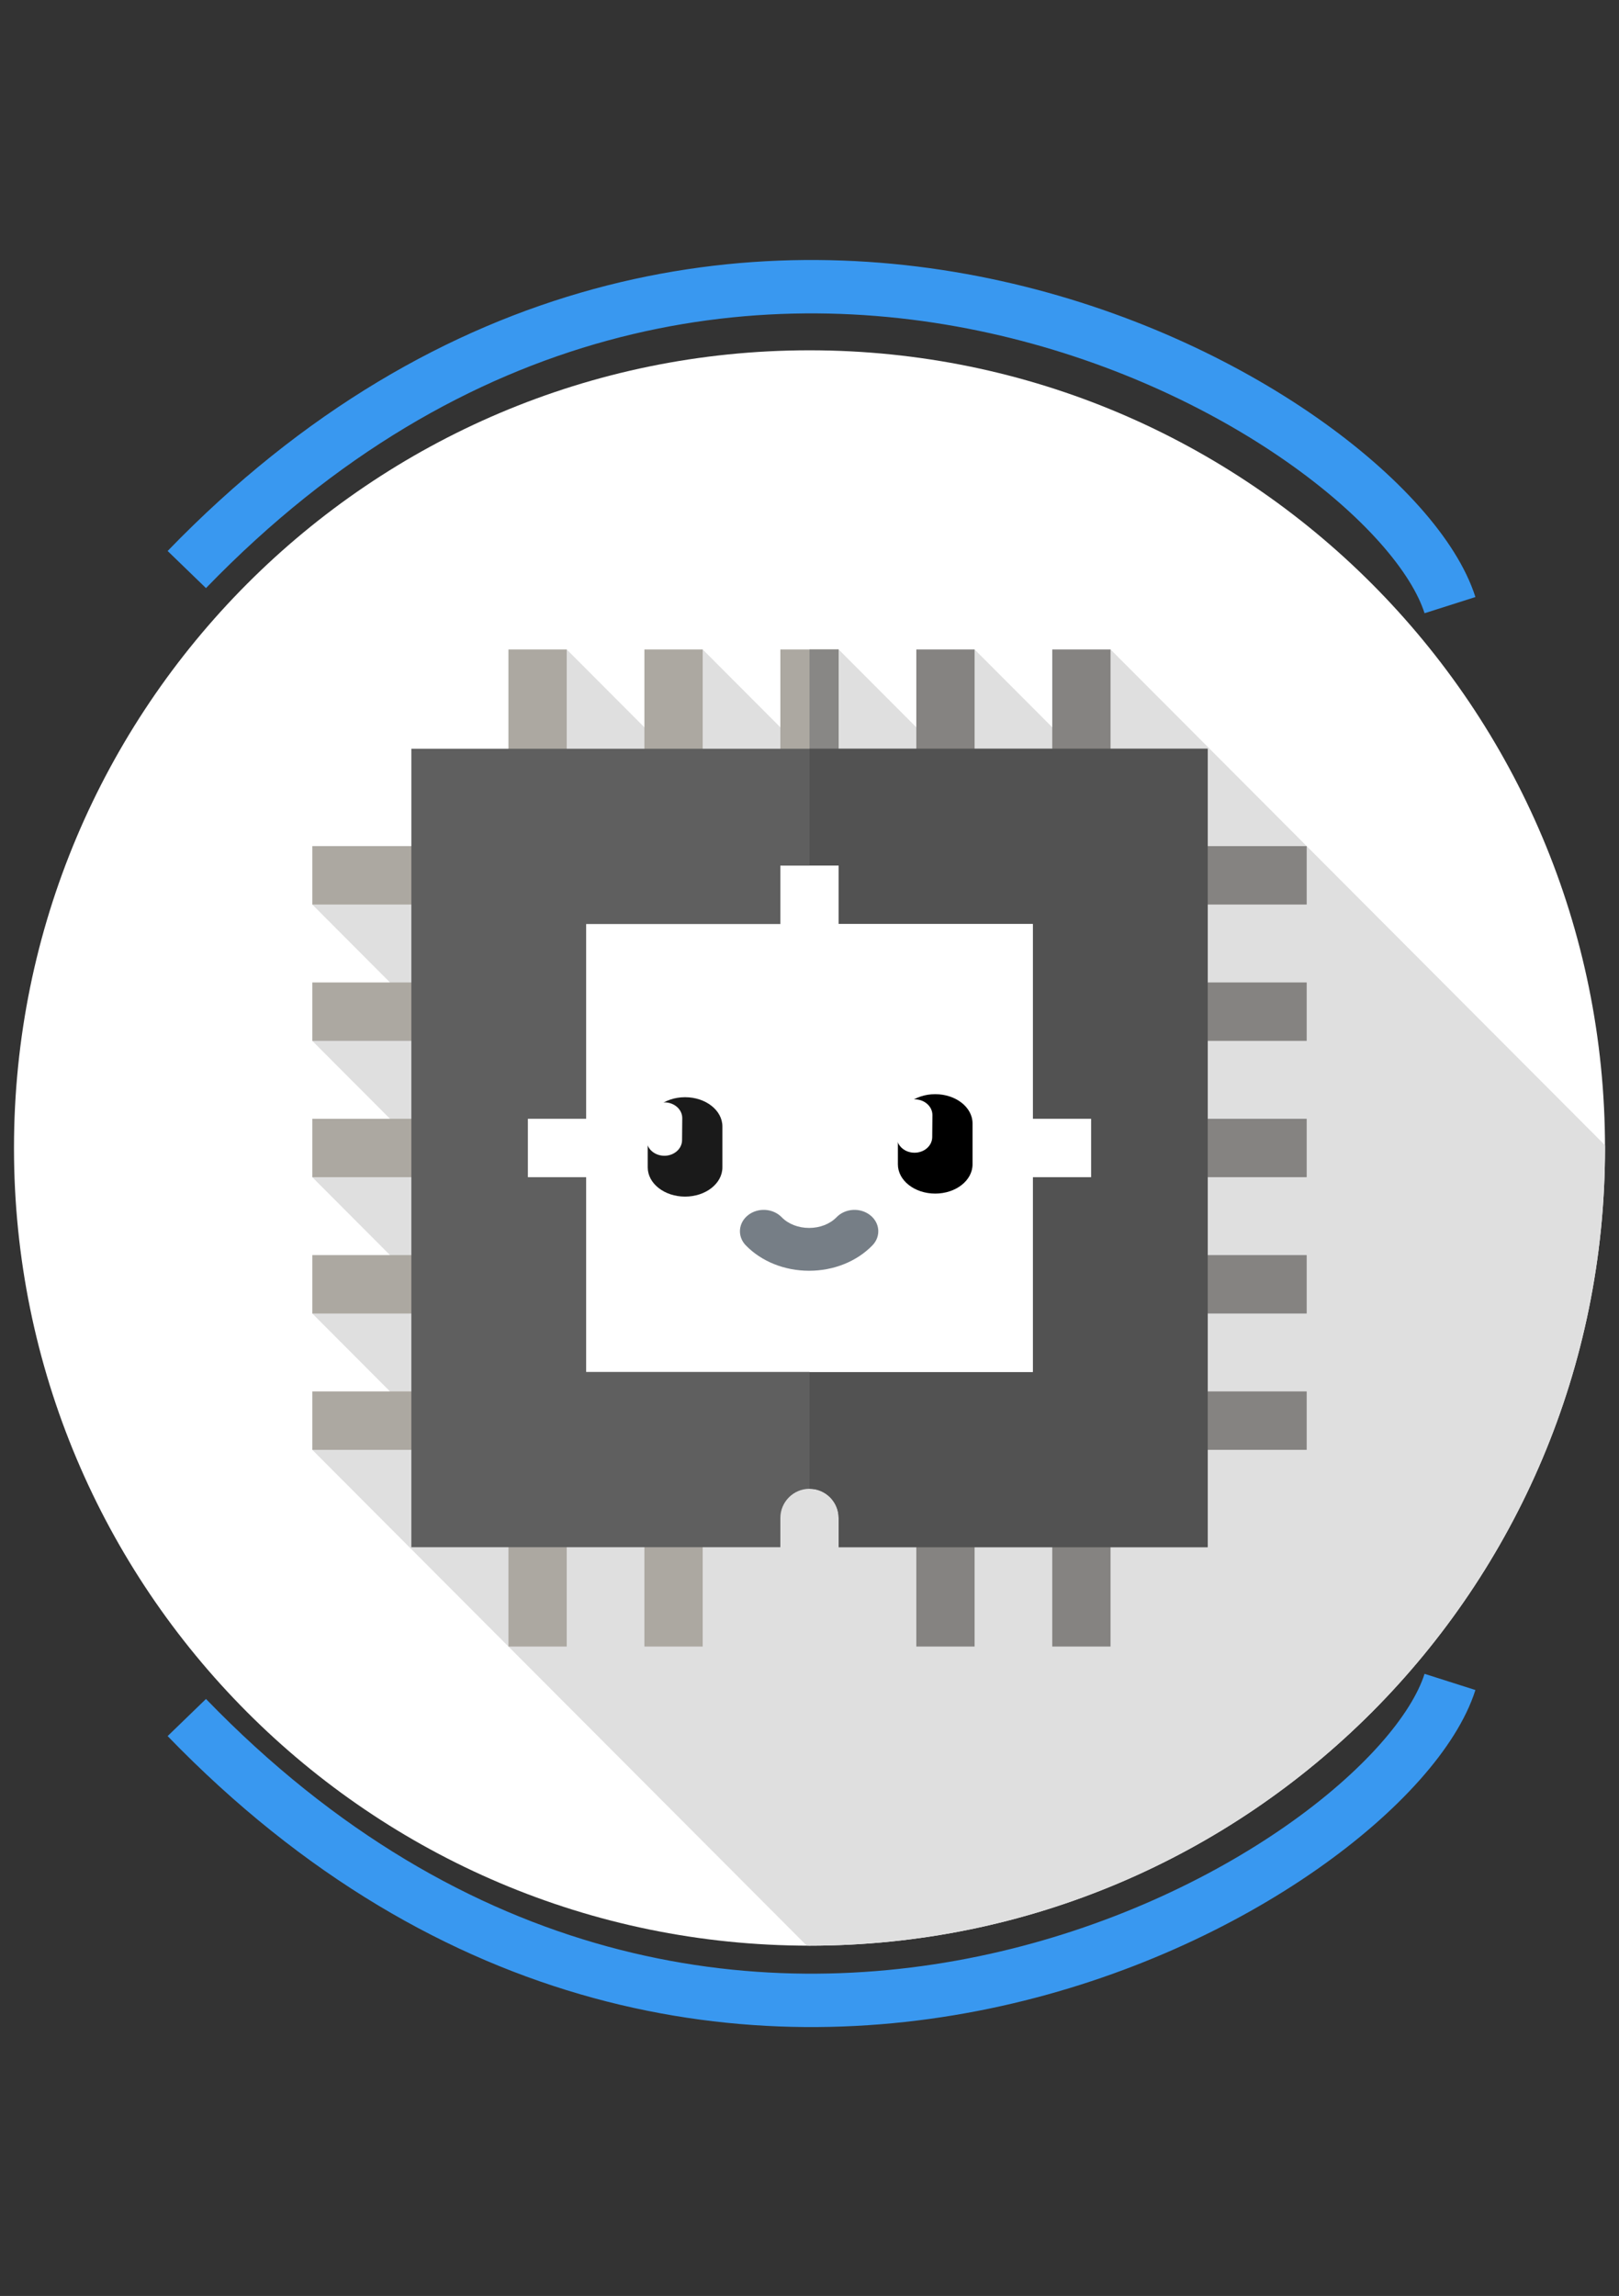 <svg width="91" height="129" viewBox="0 0 91 129" fill="none" xmlns="http://www.w3.org/2000/svg">
<rect x="0" y="0" width="91" height="129" fill="#333333" stroke="none"/>
<g clip-path="url(#clip0_171_2193)">
<path d="M90.214 64.5C90.214 89.252 70.195 109.318 45.5 109.318C20.805 109.318 0.786 89.252 0.786 64.5C0.786 39.748 20.805 19.682 45.5 19.682C70.195 19.682 90.214 39.748 90.214 64.5Z" fill="white"/>
<path d="M90.214 64.5C90.214 64.448 90.212 64.397 90.212 64.345L62.421 36.489L59.146 40.865L54.779 36.489L51.504 40.865L47.138 36.489L43.862 40.865L39.496 36.489L36.221 40.865L31.854 36.489L28.579 42.069L23.121 47.54L17.554 50.822L21.92 55.199L17.554 58.482L21.92 62.859L17.554 66.141L21.92 70.518L17.554 73.801L21.92 78.177L17.554 81.46L45.345 109.316C45.397 109.316 45.448 109.318 45.5 109.318C70.195 109.318 90.214 89.252 90.214 64.5Z" fill="#DFDFDF"/>
<path d="M47.138 36.489H43.862V43.71H47.138V36.489Z" fill="#ACA8A1"/>
<path d="M47.138 36.489H45.5V43.71H47.138V36.489Z" fill="#888785"/>
<path d="M62.42 36.489H59.145V43.71H62.42V36.489Z" fill="#858381"/>
<path d="M54.779 36.489H51.504V43.71H54.779V36.489Z" fill="#858381"/>
<path d="M73.446 62.859H66.241V66.141H73.446V62.859Z" fill="#858381"/>
<path d="M73.446 70.518H66.241V73.801H73.446V70.518Z" fill="#858381"/>
<path d="M73.446 78.177H66.241V81.46H73.446V78.177Z" fill="#858381"/>
<path d="M73.446 47.54H66.241V50.822H73.446V47.54Z" fill="#858381"/>
<path d="M73.446 55.199H66.241V58.482H73.446V55.199Z" fill="#858381"/>
<path d="M62.42 85.29H59.145V92.511H62.42V85.29Z" fill="#858381"/>
<path d="M54.779 85.29H51.504V92.511H54.779V85.29Z" fill="#858381"/>
<path d="M39.496 36.489H36.221V43.71H39.496V36.489Z" fill="#ACA8A1"/>
<path d="M31.854 36.489H28.579V43.71H31.854V36.489Z" fill="#ACA8A1"/>
<path d="M24.759 62.859H17.554V66.141H24.759V62.859Z" fill="#ACA8A1"/>
<path d="M24.759 70.518H17.554V73.801H24.759V70.518Z" fill="#ACA8A1"/>
<path d="M24.759 78.177H17.554V81.46H24.759V78.177Z" fill="#ACA8A1"/>
<path d="M24.759 47.54H17.554V50.822H24.759V47.54Z" fill="#ACA8A1"/>
<path d="M24.759 55.199H17.554V58.482H24.759V55.199Z" fill="#ACA8A1"/>
<path d="M39.496 85.29H36.221V92.511H39.496V85.29Z" fill="#ACA8A1"/>
<path d="M31.854 85.29H28.579V92.511H31.854V85.29Z" fill="#ACA8A1"/>
<path d="M67.879 86.931H47.137V85.29C47.137 84.385 46.403 83.648 45.5 83.648C44.597 83.648 43.862 84.385 43.862 85.29V86.931H23.121V42.069H67.879V86.931Z" fill="#5F5F5F"/>
<path d="M45.5 42.069V83.648C46.403 83.648 47.138 84.385 47.138 85.29V86.931H67.879V42.069H45.5Z" fill="#525252"/>
<path d="M61.329 62.859H56.416V66.141H61.329V62.859Z" fill="white"/>
<path d="M34.583 62.859H29.671V66.141H34.583V62.859Z" fill="white"/>
<path d="M47.138 48.634H43.862V53.558H47.138V48.634Z" fill="white"/>
<path d="M47.138 48.634H45.5V53.558H47.138V48.634Z" fill="white"/>
<path d="M58.054 77.083H32.946V51.917H58.054V77.083Z" fill="white"/>
<path d="M58.054 77.083H45.5V51.917H58.054V77.083Z" fill="white"/>
<path d="M52.566 67.062C51.407 67.062 50.468 66.327 50.468 65.419V63.12C50.468 62.213 51.407 61.477 52.566 61.477C53.724 61.477 54.664 62.213 54.664 63.12V65.419C54.664 66.327 53.724 67.062 52.566 67.062Z" fill="black"/>
<path d="M45.478 71.398C44.098 71.398 42.801 70.878 41.92 69.971C41.434 69.471 41.491 68.711 42.047 68.274C42.603 67.837 43.447 67.888 43.934 68.388C44.307 68.772 44.87 68.992 45.478 68.992C46.087 68.992 46.65 68.772 47.023 68.388C47.509 67.888 48.354 67.837 48.909 68.274C49.466 68.711 49.522 69.471 49.036 69.971C48.156 70.878 46.858 71.398 45.478 71.398Z" fill="#767E86"/>
<path d="M51.393 64.766C50.842 64.761 50.4 64.362 50.404 63.875L50.414 62.64C50.419 62.153 50.868 61.762 51.419 61.766C51.97 61.771 52.413 62.17 52.409 62.657L52.398 63.892C52.394 64.38 51.944 64.771 51.393 64.766Z" fill="white"/>
<path d="M38.506 67.232C37.346 67.232 36.407 66.497 36.407 65.589V63.29C36.407 62.383 37.346 61.647 38.506 61.647C39.664 61.647 40.604 62.383 40.604 63.29V65.589C40.604 66.497 39.664 67.232 38.506 67.232Z" fill="#1A1A1A"/>
<path d="M37.333 64.937C36.782 64.932 36.339 64.533 36.343 64.046L36.353 62.811C36.358 62.324 36.807 61.933 37.358 61.937C37.909 61.942 38.352 62.341 38.348 62.828L38.337 64.063C38.333 64.551 37.883 64.942 37.333 64.937Z" fill="white"/>
</g>
<path d="M10.5 32C40.5 1 78 23 81.5 34M10.5 96.5C40.5 127.5 78 105.5 81.5 94.5" stroke="#3998F0" stroke-width="3"/>
<defs>
<clipPath id="clip0_171_2193">
<rect width="91" height="129" fill="white"/>
</clipPath>
</defs>
</svg>
